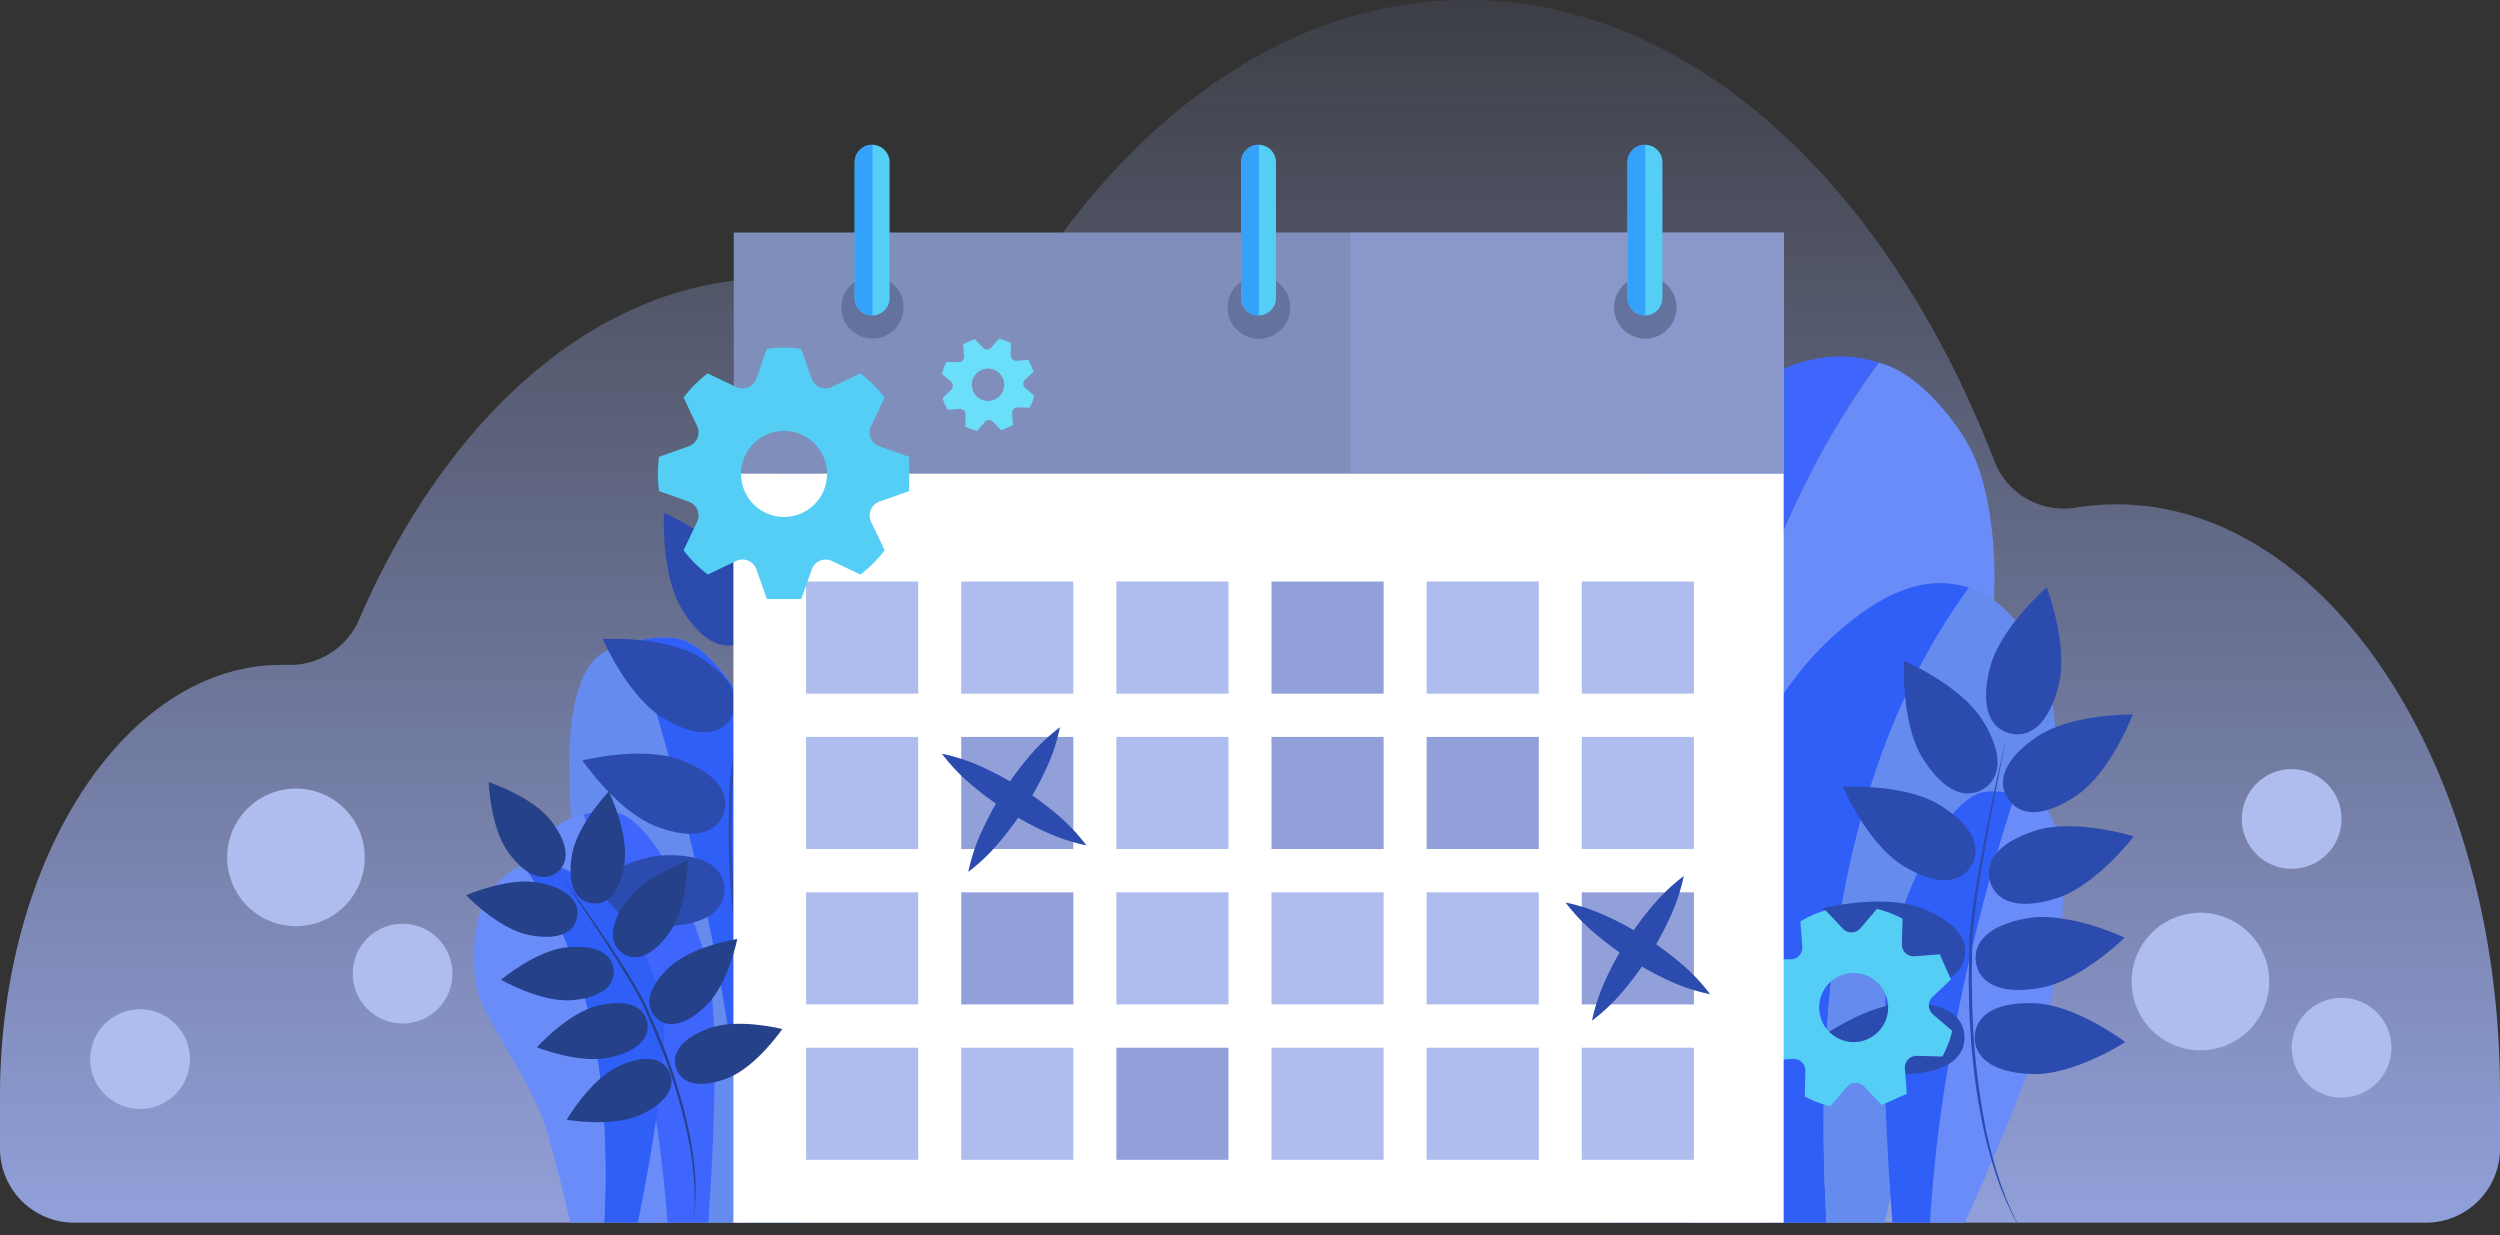 <svg width="1236.15" height="610.71" xmlns="http://www.w3.org/2000/svg" xmlns:xlink="http://www.w3.org/1999/xlink" viewBox="0 0 1236.15 610.71"><rect x="0" y="0" width="1236.15" height="610.71" fill="#333333" stroke="none"/><defs><linearGradient id="bcccf9cd-47e0-46e6-a81c-2591942f5428" x1="618.08" y1="604.57" x2="618.08" gradientUnits="userSpaceOnUse"><stop offset="0" stop-color="#92a0da"/><stop offset="1" stop-color="#92a0da" stop-opacity="0.11"/></linearGradient></defs><title>calendar-illustration</title><g id="aef13fa0-c370-4f09-8de1-44840816468a" data-name="Layer 2"><g id="b19aed6f-1ec9-4b24-9aeb-3b6f7d05bec6" data-name="Шар 1"><g id="a7680ba5-5588-47b1-b167-95c8a84d993c" data-name="Content2"><path d="M1236.15,539.94v27.95a36.68,36.68,0,0,1-36.67,36.68H36.67A36.68,36.68,0,0,1,0,567.89v-26a321.5,321.5,0,0,1,1.75-33.75C12.3,406.46,69.83,328.74,139.22,328.74c.95,0,1.9,0,2.85,0a37.17,37.17,0,0,0,35.45-22.31c43.91-101.71,119.25-168.8,204.84-168.8,26.77,0,52.55,6.57,76.67,18.71A36.62,36.62,0,0,0,506.45,143C561.59,54.86,639.23,0,725.23,0,836.3,0,933.41,91.51,986.16,228a36.63,36.63,0,0,0,40.05,23,126.25,126.25,0,0,1,20.16-1.63c97.79,0,178.3,113.25,188.65,258.78Q1236.13,523.81,1236.15,539.94Z" style="fill:url(#bcccf9cd-47e0-46e6-a81c-2591942f5428)"/><path d="M882,262.4c-33.52,78-56.2,188.07-46.23,342.17H798c-2.42-11.3-42.4-198.75-30.37-261.58,5.76-30.06,21.48-73.1,50.43-108.93a199.49,199.49,0,0,1,19.52-21c39.08-36.25,67.18-41.31,91.43-33.81A418.76,418.76,0,0,0,882,262.4Z" style="fill:#3e65fc"/><path d="M985.88,296.77c-1,17.65-4.33,34.39-10.36,46.22-16.24,31.83-54.54,92.71-67.68,126-.24.62-.49,1.25-.74,1.91-7.32,19.38-17.54,59-25.15,90.24-4,16.51-7.31,30.65-9.05,38.19h0c-.59,2.62-1,4.44-1.2,5.28h-36c-10-154.1,12.71-264.21,46.23-342.17A418.76,418.76,0,0,1,929,179.28c1.55.47,3.08,1,4.6,1.57,16.86,6.4,34.67,28.15,41.9,43.51C983.53,241.38,987.37,270.12,985.88,296.77Z" style="fill:#698cf9"/><path d="M907.1,470.85c-5.12,38.64-6.9,83-3.93,133.72H874c-.3-1.51-.68-3.27-1.09-5.28h0c-7.25-35.52-28.31-145.13-20.55-185.67A197,197,0,0,1,882,343,156.62,156.62,0,0,1,904.9,316c29.39-27.24,50.49-31.05,68.72-25.41C945.42,328.91,918.3,386.31,907.1,470.85Z" style="fill:#2f5ff7"/><path d="M1008.55,413.61q-1,1.89-2.07,4c-13.11,24.73-39.43,67-48.78,90.67-2.08,5.24-4.5,12.9-7,21.69-7.36,25.54-15.63,60.73-18.84,74.64H903.17c-3-50.76-1.19-95.08,3.93-133.72,11.2-84.54,38.32-141.94,66.52-180.26,1.16.36,2.31.76,3.45,1.18a37.49,37.49,0,0,1,8.81,5c9.63,7.12,18.5,18.83,22.67,27.7C1018.55,345.72,1019.92,391.32,1008.55,413.61Z" style="fill:#648bed"/><path d="M400.94,507.42c0,.84,0,1.69-.06,2.53s0,1.75-.06,2.61l-.07,2.44c0,1.69-.1,3.36-.15,5,0,.83-.05,1.66-.08,2.49-.14,4.23-.29,8.4-.48,12.49-.06,1.56-.13,3.1-.19,4.64-.09,1.84-.17,3.64-.25,5.43,0,.82-.08,1.63-.13,2.45s-.07,1.62-.12,2.42-.07,1.6-.12,2.39c-.06,1.17-.12,2.31-.18,3.44s-.11,2.07-.17,3.09-.12,2.28-.18,3.38c-.12,2-.24,4-.35,5.9a1.27,1.27,0,0,0,0,.28c-.08,1.31-.17,2.61-.24,3.87v.06c-.08,1.29-.17,2.54-.24,3.76-.17,2.63-.34,5.13-.5,7.47-.06.93-.12,1.82-.18,2.7-.29,4.12-.56,7.69-.78,10.56-.05.56-.08,1.11-.12,1.6,0,.25,0,.48-.06.71,0,.47-.07.92-.1,1.35l0,.38c0,.45-.08.86-.1,1.24-.08,1.12-.16,1.94-.19,2.43h-48.4c-1.65-3.62-11.52-25.36-22.8-52.2v0c-.22-.48-.42-1-.62-1.45-15.11-36-32.51-80.69-36.15-103.33-.67-4.17-1.43-9.08-2.19-14.52-1.19-8.51-2.36-18.3-3.19-28.49-2.41-29.76-1.77-62.9,10.71-77.68,3.58-4.23,11.63-7.74,20.25-9.75,9.62-2.26,20-2.65,25.64-.14.4.18.81.37,1.21.57s.74.39,1.1.59c.89.49,1.77,1,2.66,1.64l1,.66.22.16c.35.26.7.52,1.05.8.79.62,1.58,1.27,2.37,2l1.1,1a.17.17,0,0,1,.06.06l1.17,1.12c.38.37.77.77,1.16,1.17s.72.74,1.07,1.13l.2.23c.36.37.68.74,1,1.13q2.87,3.24,5.61,7c.42.58.85,1.18,1.26,1.77s.92,1.32,1.38,2,1.13,1.67,1.68,2.52l1.21,1.91c.49.77,1,1.53,1.42,2.31s.93,1.55,1.39,2.34,1,1.67,1.46,2.52.85,1.52,1.27,2.28a289.55,289.55,0,0,1,16.13,35.29c.3.8.6,1.6.89,2.39,0,0,0,0,0,.05.3.8.59,1.6.88,2.4s.58,1.58.85,2.36.51,1.42.75,2.12c.82,2.36,1.58,4.65,2.27,6.82.23.7.45,1.39.66,2.08q1.29,4.13,2.22,7.62C400.93,434.38,401.74,471.26,400.94,507.42Z" style="fill:#648bed"/><path d="M400.94,507.42c0,.84,0,1.69-.06,2.53s0,1.75-.06,2.61l-.07,2.44c0,1.69-.1,3.36-.15,5,0,.83-.05,1.66-.08,2.49-.14,4.23-.29,8.4-.48,12.49-.06,1.56-.13,3.1-.19,4.64-.09,1.84-.17,3.64-.25,5.43,0,.82-.08,1.63-.13,2.45s-.07,1.62-.12,2.42-.07,1.6-.12,2.39c-.06,1.17-.12,2.31-.18,3.44s-.11,2.07-.17,3.09-.12,2.28-.18,3.38c-.12,2-.24,4-.35,5.9a1.27,1.27,0,0,0,0,.28c-.08,1.31-.17,2.61-.24,3.87v.06c-.08,1.29-.17,2.54-.24,3.76-.17,2.63-.34,5.13-.5,7.47-.06.93-.12,1.82-.18,2.7-.29,4.12-.56,7.69-.78,10.56-.05.56-.08,1.11-.12,1.6,0,.25,0,.48-.06.71,0,.47-.07.92-.1,1.35l0,.38c0,.45-.08.86-.1,1.24-.08,1.12-.16,1.94-.19,2.43H370.72c-1.55-26.85-4.43-53.39-8.08-78.86C346.08,410.39,313.4,317.13,313.4,317.13c9.62-2.26,20-2.65,25.64-.14.4.18.81.37,1.21.57s.74.39,1.1.59c.89.49,1.77,1,2.66,1.64l1,.66.22.16c.35.26.7.52,1.05.8.79.62,1.58,1.27,2.37,2l1.1,1a.17.17,0,0,1,.06.06l1.17,1.12c.38.37.77.77,1.16,1.17s.72.74,1.07,1.13l.2.23c.36.37.68.74,1,1.13q2.87,3.24,5.61,7c.42.58.85,1.18,1.26,1.77s.92,1.32,1.38,2,1.13,1.67,1.68,2.52l1.21,1.91c.49.77,1,1.53,1.42,2.31s.93,1.55,1.39,2.34,1,1.67,1.46,2.52.85,1.52,1.27,2.28a289.55,289.55,0,0,1,16.13,35.29c.3.8.6,1.6.89,2.39,0,0,0,0,0,.05.3.8.59,1.6.88,2.4s.58,1.58.85,2.36.51,1.42.75,2.12c.82,2.36,1.58,4.65,2.27,6.82.23.7.45,1.39.66,2.08q1.29,4.13,2.22,7.62C400.93,434.38,401.74,471.26,400.94,507.42Z" style="fill:#2f5ff7"/><path d="M350.21,604.57H308.67c-2.52-5.69-5.76-13.12-9.32-21.49v0c-11.7-27.64-26.71-65.37-29.63-83.67-2.3-14.28-6-40.32-4.42-61.56a91.61,91.61,0,0,1,1.41-11c1.33-6.94,3.54-12.82,6.94-16.86,1.76-2.09,5-3.93,8.79-5.37a49.37,49.37,0,0,1,6.14-1.86c7.11-1.67,14.74-2,18.91-.1,19.1,8.5,36.42,52.38,41.83,72.65C356.58,502.4,352.25,576,350.21,604.57Z" style="fill:#698cf9"/><path d="M350.21,604.57H330.12c-1.31-17.33-3.31-34.4-5.74-50.82h0c-.13-1-.28-1.9-.41-2.84a941.43,941.43,0,0,0-22.15-104.21c-7.39-27.22-13.24-44-13.24-44,7.11-1.67,14.74-2,18.91-.1,19.1,8.5,36.42,52.38,41.83,72.65C356.58,502.4,352.25,576,350.21,604.57Z" style="fill:#3e65fc"/><path d="M1015.43,488.91c-4.7,29.26-40.56,108.39-43.88,115.66H935.78c-.67-8.14-8.66-107.23.05-139.68,5.41-20.17,22.72-63.84,41.81-72.31,4.19-1.84,11.82-1.55,18.92.11,6.35,1.48,12.29,4.07,14.93,7.2,3.54,4.19,5.8,10.39,7.12,17.68C1022.66,439.86,1018.09,472.33,1015.43,488.91Z" style="fill:#698cf9"/><path d="M996.56,392.69s-21,60-33.76,137.24a718,718,0,0,0-8.52,74.64h-18.5c-.67-8.14-8.66-107.23.05-139.68,5.41-20.17,22.72-63.84,41.81-72.31C981.83,390.74,989.46,391,996.56,392.69Z" style="fill:#2f5ff7"/><path d="M1017.9,338.87c-5,19.95-14.69,26.15-24.08,23.78s-14.94-12.4-9.91-32.36,28.14-39.89,28.14-39.89S1022.93,318.92,1017.9,338.87Z" style="fill:#2c4baf"/><path d="M980.37,356.26c10.84,17.49,8.58,28.74.35,33.84s-19.3,2.12-30.14-15.37-9.1-48-9.1-48S969.54,338.78,980.37,356.26Z" style="fill:#2c4baf"/><path d="M1007.07,364.36c-17,11.55-19.54,22.75-14.1,30.76s16.77,9.79,33.79-1.77,27.85-40.09,27.85-40.09S1024.09,352.8,1007.07,364.36Z" style="fill:#2c4baf"/><path d="M1006.34,410.73C986.75,417,981.16,427,984.11,436.24s13.31,14.14,32.91,7.87,38.06-30.57,38.06-30.57S1025.94,404.46,1006.34,410.73Z" style="fill:#2c4baf"/><path d="M1002.66,454c-20.28,3.46-27.21,12.6-25.59,22.14s11.2,15.87,31.48,12.41,42-24.93,42-24.93S1023,450.54,1002.66,454Z" style="fill:#2c4baf"/><path d="M1006,496.06c-20.56-.77-29.22,6.76-29.58,16.43s7.71,17.83,28.27,18.6,46.19-15.82,46.19-15.82S1026.6,496.83,1006,496.06Z" style="fill:#2c4baf"/><path d="M959.21,398.11c17.5,10.82,20.49,21.9,15.4,30.13s-16.34,10.5-33.84-.32-29.53-38.87-29.53-38.87S941.71,387.29,959.21,398.11Z" style="fill:#2c4baf"/><path d="M950,449c19.22,7.34,24.24,17.66,20.79,26.7s-14.07,13.39-33.29,6.05-36.32-32.63-36.32-32.63S930.81,441.67,950,449Z" style="fill:#2c4baf"/><path d="M941.8,496.06c20.57-.77,29.22,6.76,29.58,16.43s-7.71,17.83-28.27,18.6-46.18-15.82-46.18-15.82S921.24,496.83,941.8,496.06Z" style="fill:#2c4baf"/><path d="M992,365.05q-3.19,15.4-6.1,30.87c-2,10.3-3.91,20.61-5.66,30.94s-3.43,20.69-4.48,31.09c-.31,2.6-.4,5.2-.55,7.8l-.11,7.86-.11,7.85c0,1.31-.06,2.62,0,3.93l.1,3.92a364.55,364.55,0,0,0,5.6,62.49,216.61,216.61,0,0,0,7.56,30.44l1.21,3.74,1.38,3.68c.46,1.22.9,2.45,1.4,3.67l1.55,3.6a80.31,80.31,0,0,0,7.51,13.78,80.16,80.16,0,0,1-7.86-13.62l-1.65-3.58c-.53-1.2-1-2.43-1.5-3.64l-1.47-3.66-1.3-3.72a216.4,216.4,0,0,1-8-30.46c-4-20.65-5.68-41.69-6-62.69l-.08-3.94c0-1.32,0-2.63.05-3.94l.14-7.88.14-7.88c.17-2.63.28-5.28.6-7.89,1.13-10.47,2.83-20.83,4.72-31.16S983,406,985.14,395.77,989.62,375.26,992,365.05Z" style="fill:#2c4baf"/><path d="M404.71,265.73c-5,19.95-14.69,26.14-24.07,23.78s-14.95-12.41-9.91-32.36,28.14-39.89,28.14-39.89S409.75,245.78,404.71,265.73Z" style="fill:#2c4baf"/><path d="M367.19,283.12c10.84,17.49,8.58,28.74.35,33.84s-19.31,2.11-30.15-15.38-9.1-48-9.1-48S356.35,265.63,367.19,283.12Z" style="fill:#2c4baf"/><path d="M393.89,291.21c-17,11.56-19.54,22.75-14.11,30.76s16.78,9.8,33.8-1.76,27.85-40.1,27.85-40.1S410.91,279.65,393.89,291.21Z" style="fill:#2c4baf"/><path d="M393.16,337.58c-19.6,6.27-25.18,16.29-22.23,25.51s13.31,14.15,32.91,7.88S441.9,340.4,441.9,340.4,412.76,331.32,393.16,337.58Z" style="fill:#2c4baf"/><path d="M389.48,380.86c-20.29,3.45-27.22,12.59-25.59,22.14s11.19,15.86,31.48,12.41,42-24.94,42-24.94S409.76,377.4,389.48,380.86Z" style="fill:#2c4baf"/><path d="M392.85,422.91c-20.56-.76-29.21,6.77-29.58,16.44s7.72,17.82,28.28,18.59,46.18-15.81,46.18-15.81S413.42,423.68,392.85,422.91Z" style="fill:#2c4baf"/><path d="M346,325c17.5,10.83,20.5,21.9,15.4,30.14s-16.33,10.5-33.83-.32-29.54-38.87-29.54-38.87S328.52,314.14,346,325Z" style="fill:#2c4baf"/><path d="M336.84,375.87c19.23,7.34,24.25,17.65,20.79,26.7s-14.07,13.38-33.29,6S288,376,288,376,317.62,368.53,336.84,375.87Z" style="fill:#2c4baf"/><path d="M328.62,422.91c20.56-.76,29.22,6.77,29.58,16.44s-7.71,17.82-28.27,18.59-46.19-15.81-46.19-15.81S308.06,423.68,328.62,422.91Z" style="fill:#2c4baf"/><path d="M378.81,291.9q-3.19,15.42-6.1,30.87c-2,10.3-3.91,20.61-5.65,31s-3.43,20.69-4.48,31.09c-.31,2.6-.4,5.19-.56,7.8l-.11,7.85-.1,7.86c0,1.31-.06,2.61,0,3.92l.1,3.93a364.33,364.33,0,0,0,5.59,62.48A218.17,218.17,0,0,0,375,509.1l1.21,3.74,1.37,3.67c.47,1.22.91,2.46,1.4,3.67l1.56,3.61a81.33,81.33,0,0,0,7.5,13.78A81.52,81.52,0,0,1,380.22,524l-1.65-3.58c-.52-1.2-1-2.43-1.49-3.65l-1.47-3.65-1.31-3.72a217.9,217.9,0,0,1-8-30.47c-4-20.64-5.68-41.69-6-62.69l-.08-3.94c0-1.31,0-2.63.05-3.94l.14-7.88.14-7.87c.18-2.63.28-5.29.61-7.89,1.12-10.47,2.82-20.84,4.71-31.16s3.95-20.62,6.09-30.89S376.43,302.12,378.81,291.9Z" style="fill:#2c4baf"/><path d="M947.89,522.08l12.53.33a49.72,49.72,0,0,0,2.87-6.18,50.7,50.7,0,0,0,2-6.5l-9.51-8.17a5.82,5.82,0,0,1-.21-8.63l9.09-8.63-5.51-12.42-12.49.95a5.82,5.82,0,0,1-6.26-6l.33-12.53a52,52,0,0,0-6.18-2.87,50.16,50.16,0,0,0-6.5-2L919.9,459a5.8,5.8,0,0,1-8.63.21l-8.62-9.08a50.1,50.1,0,0,0-12.43,5.51l.95,12.49a5.81,5.81,0,0,1-5.95,6.25L872.69,474a51.07,51.07,0,0,0-4.89,12.68l9.51,8.17a5.82,5.82,0,0,1,.21,8.63l-9.09,8.62a50.31,50.31,0,0,0,5.51,12.43l12.5-.95a5.83,5.83,0,0,1,6.25,6l-.33,12.53A50.67,50.67,0,0,0,905,547l8.16-9.51a5.82,5.82,0,0,1,8.64-.21l8.62,9.08,12.43-5.51-.95-12.49A5.81,5.81,0,0,1,947.89,522.08Zm-37.47-8a17.06,17.06,0,1,1,22.05-9.77A17,17,0,0,1,910.42,514.12Z" style="fill:#54cef4"/><rect x="362.64" y="234.06" width="519.31" height="370.5" style="fill:#fff"/><rect x="362.82" y="114.97" width="519.31" height="119.1" style="fill:#808ebc"/><circle cx="622.47" cy="152.01" r="15.4" style="fill:#666"/><circle cx="813.53" cy="152.01" r="15.4" style="fill:#666"/><path d="M324.59,552.35v0c-.08.46-.14.91-.21,1.37h0c-3.08,21.3-7.16,41.84-9,50.82H298.64c.11-1.86.19-3.69.28-5.51s.14-3.6.2-5.39v0c.06-1.74.11-3.45.15-5.15a1.5,1.5,0,0,0,0-.3c.05-1.72.07-3.42.08-5.11v0c0-1.44,0-2.85,0-4.27,0-2.37,0-4.7-.06-7s-.1-4.59-.17-6.83c0-1.13-.08-2.25-.12-3.35s-.1-2.22-.16-3.31-.11-2.2-.18-3.28c-.19-3.07-.39-6.08-.65-9,0-.17,0-.34,0-.52-.09-1-.19-2.08-.28-3.11-.15-1.56-.31-3.1-.48-4.63-.08-.83-.18-1.65-.28-2.48,0-.07,0-.14,0-.2-.18-1.6-.38-3.18-.59-4.75-.38-2.92-.81-5.81-1.27-8.62-.14-.95-.3-1.88-.46-2.8s-.31-1.86-.48-2.77q-.5-2.75-1-5.42c-.17-.89-.36-1.77-.55-2.65-.55-2.64-1.13-5.21-1.75-7.75-.2-.84-.4-1.67-.62-2.5-.63-2.5-1.27-4.92-2-7.31-.21-.76-.43-1.51-.64-2.26-.7-2.34-1.41-4.63-2.15-6.87-.22-.66-.44-1.33-.67-2-.07-.22-.14-.42-.22-.63-.21-.64-.43-1.28-.66-1.93s-.51-1.44-.78-2.16-.41-1.14-.62-1.7c-1.58-4.2-3.23-8.23-4.94-12-.21-.5-.43-1-.65-1.47q-3.56-7.77-7.38-14.49l-.83-1.45c-.55-1-1.12-1.92-1.69-2.85-.28-.48-.56-.94-.85-1.4s-.56-.92-.85-1.37-.53-.86-.81-1.27c-.64-1-1.29-2-1.93-2.94-1.29-1.93-2.58-3.77-3.89-5.54a27.66,27.66,0,0,1,8-1.28c5.6,0,11.78,1.75,18.92,6.26a83.4,83.4,0,0,1,11.95,9.41c1.47,1.37,2.89,2.77,4.24,4.23,14.93,16,22.82,36.93,25.53,51.05C329.59,509.4,327.61,531.14,324.59,552.35Z" style="fill:#2f5ff7"/><path d="M299.38,578.78c0,1.42,0,2.83,0,4.27v0c0,1.69,0,3.39-.08,5.11a1.5,1.5,0,0,1,0,.3c0,1.7-.09,3.41-.15,5.15v0c-.06,1.79-.12,3.58-.2,5.39s-.17,3.65-.28,5.51H282c-2.73-11.75-9.94-42.09-14.35-53.22-5.59-14.15-21.89-40.06-28.8-53.61-6.44-12.62-5.67-38.45,0-50.48,3.07-6.54,10.65-15.8,17.83-18.53.64-.24,1.29-.46,2-.66,1.31,1.77,2.6,3.61,3.89,5.54.64,1,1.29,1.94,1.93,2.94.28.41.54.83.81,1.27s.57.91.85,1.37.57.92.85,1.4c.57.93,1.14,1.88,1.69,2.85l.83,1.45q3.83,6.74,7.38,14.49c.22.48.44,1,.65,1.47,1.71,3.82,3.36,7.85,4.94,12,.21.56.41,1.13.62,1.7s.52,1.43.78,2.16.45,1.28.66,1.93c.08.21.15.41.22.63.23.67.45,1.34.67,2,.74,2.24,1.45,4.53,2.15,6.87.21.74.43,1.49.64,2.26.69,2.39,1.33,4.81,2,7.31.21.83.42,1.66.62,2.5.62,2.54,1.2,5.11,1.75,7.75.18.88.36,1.76.55,2.65q.54,2.67,1,5.42c.17.91.32,1.83.48,2.77s.32,1.85.46,2.8c.46,2.81.89,5.7,1.27,8.62.2,1.57.41,3.15.59,4.75,0,.06,0,.13,0,.2.1.83.2,1.65.28,2.48.17,1.53.33,3.07.48,4.63.09,1,.19,2.07.28,3.11,0,.18,0,.35,0,.52.25,3,.46,6,.65,9,.07,1.09.13,2.18.18,3.28s.11,2.2.16,3.31l.12,3.35c.07,2.25.13,4.52.17,6.83S299.38,576.41,299.38,578.78Z" style="fill:#698cf9"/><circle cx="431.42" cy="152.01" r="15.4" style="fill:#64739e"/><path d="M439.86,80.22v67.15a8.59,8.59,0,0,1-8.44,8.6.62.62,0,0,1-.19,0,8.62,8.62,0,0,1-8.61-8.62V80.22a8.63,8.63,0,0,1,8.61-8.62h.19a8.59,8.59,0,0,1,8.44,8.61Z" style="fill:#54cef4"/><path d="M431.42,71.61V156a.62.62,0,0,1-.19,0,8.62,8.62,0,0,1-8.61-8.62V80.22a8.63,8.63,0,0,1,8.61-8.62Z" style="fill:#34a2fb"/><path d="M251.7,422c9.3,12.33,17.78,13.81,23.59,9.44s6.72-12.94-2.57-25.28-31.1-19.4-31.1-19.4S242.41,409.67,251.7,422Z" style="fill:#244189"/><path d="M282.73,423.11c-2.4,15.26,2.44,22.38,9.62,23.51s14-4.16,16.37-19.42-7.67-35.83-7.67-35.83S285.13,407.85,282.73,423.11Z" style="fill:#244189"/><path d="M266.62,436.49c15.14,3,20.14,10.05,18.72,17.17s-8.75,11.66-23.9,8.63-30.95-19.63-30.95-19.63S251.47,433.45,266.62,436.49Z" style="fill:#244189"/><path d="M280.63,468.36c15.39-1.38,22.17,3.93,22.82,11.17s-5.09,13.66-20.48,15-35.24-10.07-35.24-10.07S265.25,469.73,280.63,468.36Z" style="fill:#244189"/><path d="M295.79,497.22c15-3.52,22.5.79,24.15,7.86s-3.12,14.25-18.16,17.76-36.3-5-36.3-5S280.75,500.74,295.79,497.22Z" style="fill:#244189"/><path d="M305.71,527.31c14-6.53,22.18-3.84,25.25,2.75s-.14,14.58-14.14,21.1-36.57,2.51-36.57,2.51S291.7,533.83,305.71,527.31Z" style="fill:#244189"/><path d="M309.57,445.89c-9,12.59-7.8,21.12-1.88,25.34s14.36,2.5,23.32-10.08,9.1-35.5,9.1-35.5S318.52,433.31,309.57,445.89Z" style="fill:#244189"/><path d="M330.75,478.44c-11.16,10.67-11.63,19.28-6.61,24.53s13.64,5.16,24.8-5.52,15.62-33.16,15.62-33.16S341.91,467.76,330.75,478.44Z" style="fill:#244189"/><path d="M350.15,508.59c-14.45,5.46-18.25,13.19-15.68,20s10.53,10.08,25,4.62,27.34-24.4,27.34-24.4S364.6,503.13,350.15,508.59Z" style="fill:#244189"/><path d="M277.25,432.57q6.93,9.57,13.69,19.26t13.22,19.59c4.31,6.59,8.51,13.27,12.34,20.18,1,1.71,1.83,3.52,2.71,5.29l2.4,5.41c1.56,3.62,3.27,7.17,4.66,10.87a264.56,264.56,0,0,1,14.13,45.11,162.25,162.25,0,0,1,3.33,23.42l.18,2.95,0,3c0,1,.05,2,0,3l-.1,3a60.71,60.71,0,0,1-1.47,11.71,60,60,0,0,0,1.18-11.72l0-2.95c0-1-.07-2-.1-3l-.12-2.94-.25-2.94a164.88,164.88,0,0,0-3.64-23.27,274.23,274.23,0,0,0-14.34-44.86c-1.37-3.68-3.06-7.24-4.6-10.85l-2.36-5.41c-.87-1.75-1.69-3.52-2.66-5.23-3.76-6.89-8-13.55-12.16-20.2s-8.55-13.22-12.93-19.77S281.71,439.06,277.25,432.57Z" style="fill:#244189"/><rect x="667.71" y="114.97" width="214.41" height="119.1" style="fill:#92a0da;opacity:0.5"/><circle cx="622.47" cy="152.01" r="15.4" style="fill:#64739e"/><path d="M630.92,80.22v67.15a8.59,8.59,0,0,1-8.45,8.6.55.55,0,0,1-.18,0,8.62,8.62,0,0,1-8.61-8.62V80.22a8.63,8.63,0,0,1,8.61-8.62h.18a8.61,8.61,0,0,1,8.45,8.61Z" style="fill:#54cef4"/><path d="M622.47,71.61V156a.55.55,0,0,1-.18,0,8.62,8.62,0,0,1-8.61-8.62V80.22a8.63,8.63,0,0,1,8.61-8.62Z" style="fill:#34a2fb"/><circle cx="813.53" cy="152.01" r="15.4" style="fill:#64739e"/><path d="M822,80.22v67.15a8.59,8.59,0,0,1-8.44,8.6.55.55,0,0,1-.18,0,8.62,8.62,0,0,1-8.62-8.62V80.22a8.63,8.63,0,0,1,8.62-8.62h.18A8.59,8.59,0,0,1,822,80.22Z" style="fill:#54cef4"/><path d="M813.53,71.61V156a.55.55,0,0,1-.18,0,8.62,8.62,0,0,1-8.62-8.62V80.22a8.63,8.63,0,0,1,8.62-8.62Z" style="fill:#34a2fb"/><rect x="398.57" y="287.54" width="55.44" height="55.44" style="fill:#aebded"/><rect x="475.28" y="287.54" width="55.44" height="55.44" style="fill:#aebded"/><rect x="552" y="287.54" width="55.44" height="55.44" style="fill:#aebded"/><rect x="628.71" y="287.54" width="55.44" height="55.44" style="fill:#92a0da"/><rect x="705.43" y="287.54" width="55.44" height="55.44" style="fill:#aebded"/><rect x="782.14" y="287.54" width="55.44" height="55.44" style="fill:#aebded"/><rect x="398.57" y="364.38" width="55.44" height="55.44" style="fill:#aebded"/><rect x="475.28" y="364.38" width="55.44" height="55.44" style="fill:#92a0da"/><rect x="552" y="364.38" width="55.44" height="55.44" style="fill:#aebded"/><path d="M503.22,201.45l5.87.15a23.81,23.81,0,0,0,1.35-2.89,24.92,24.92,0,0,0,.95-3.05l-4.46-3.83a2.73,2.73,0,0,1-.1-4.05l4.26-4-2.58-5.82-5.86.44a2.73,2.73,0,0,1-2.93-2.79l.15-5.87a23.13,23.13,0,0,0-5.94-2.29l-3.83,4.45a2.71,2.71,0,0,1-4,.1l-4-4.26a23.8,23.8,0,0,0-5.83,2.59l.44,5.85a2.71,2.71,0,0,1-2.79,2.93l-5.87-.15a23.76,23.76,0,0,0-1.34,2.89,23.3,23.3,0,0,0-.95,3.05l4.46,3.83a2.73,2.73,0,0,1,.09,4.05l-4.25,4a23.33,23.33,0,0,0,2.58,5.82l5.85-.44a2.72,2.72,0,0,1,2.93,2.79l-.15,5.87a23.27,23.27,0,0,0,2.9,1.35,22.65,22.65,0,0,0,3,.94l3.83-4.45a2.72,2.72,0,0,1,4.05-.1l4,4.26,5.82-2.59-.44-5.85A2.73,2.73,0,0,1,503.22,201.45Zm-17.56-3.73A8,8,0,1,1,496,193.14,8,8,0,0,1,485.66,197.72Z" style="fill:#6bdff9"/><rect x="628.71" y="364.38" width="55.44" height="55.44" style="fill:#92a0da"/><rect x="705.43" y="364.38" width="55.44" height="55.44" style="fill:#92a0da"/><rect x="782.14" y="364.38" width="55.44" height="55.44" style="fill:#aebded"/><rect x="398.57" y="441.21" width="55.44" height="55.44" style="fill:#aebded"/><rect x="475.28" y="441.21" width="55.44" height="55.44" style="fill:#92a0da"/><rect x="552" y="441.21" width="55.44" height="55.44" style="fill:#aebded"/><rect x="628.71" y="441.21" width="55.44" height="55.44" style="fill:#aebded"/><rect x="705.43" y="441.21" width="55.44" height="55.44" style="fill:#aebded"/><rect x="782.14" y="441.21" width="55.44" height="55.44" style="fill:#92a0da"/><rect x="398.57" y="518.05" width="55.44" height="55.44" style="fill:#aebded"/><rect x="475.28" y="518.05" width="55.44" height="55.44" style="fill:#aebded"/><rect x="552" y="518.05" width="55.44" height="55.44" style="fill:#92a0da"/><rect x="628.71" y="518.05" width="55.44" height="55.44" style="fill:#aebded"/><rect x="705.43" y="518.05" width="55.44" height="55.44" style="fill:#aebded"/><rect x="782.14" y="518.05" width="55.44" height="55.44" style="fill:#aebded"/><path d="M411.33,277.38l14.11,6.71a63.71,63.71,0,0,0,12-12L430.71,258a7.24,7.24,0,0,1,4.12-9.94l14.71-5.24V225.88l-14.71-5.23a7.24,7.24,0,0,1-4.12-9.94l6.7-14.11a63.27,63.27,0,0,0-12-12l-14.11,6.71a7.25,7.25,0,0,1-9.94-4.12l-5.23-14.71a62.48,62.48,0,0,0-17,0L374,187.21a7.26,7.26,0,0,1-10,4.12l-14.1-6.71a62.16,62.16,0,0,0-6.4,5.59A64.29,64.29,0,0,0,338,196.6l6.71,14.11a7.25,7.25,0,0,1-4.13,9.94l-14.71,5.23a63.22,63.22,0,0,0,0,16.94l14.72,5.24a7.24,7.24,0,0,1,4.11,9.94L338,272.11a63,63,0,0,0,5.58,6.39,64.4,64.4,0,0,0,6.39,5.59L364,277.38a7.26,7.26,0,0,1,10,4.12l5.23,14.71h16.94l5.23-14.71A7.26,7.26,0,0,1,411.33,277.38Zm-38.68-28a21.26,21.26,0,1,1,30.06,0A21.26,21.26,0,0,1,372.65,249.39Z" style="fill:#54cef4"/><path d="M537.17,418a93.5,93.5,0,0,0-15.06-15.78c-3.76-3.18-7.66-6.14-11.67-8.92,2.45-4.23,4.72-8.57,6.76-13a93,93,0,0,0,6.91-20.69,93.48,93.48,0,0,0-15.77,15.07c-3.19,3.75-6.15,7.66-8.94,11.67-4.22-2.44-8.56-4.71-13-6.75a93.9,93.9,0,0,0-20.67-6.93,93.79,93.79,0,0,0,15.07,15.76c3.76,3.19,7.66,6.15,11.67,8.94-2.44,4.23-4.71,8.58-6.75,13.06a93.55,93.55,0,0,0-6.93,20.67A93.72,93.72,0,0,0,494.49,416c3.19-3.75,6.16-7.65,8.94-11.66,4.23,2.45,8.57,4.72,13.06,6.76A92.76,92.76,0,0,0,537.17,418Z" style="fill:#2c4baf"/><path d="M845.61,491.62a93.43,93.43,0,0,0-15.06-15.77c-3.76-3.19-7.66-6.15-11.67-8.93q3.68-6.33,6.76-13.05a92.74,92.74,0,0,0,6.91-20.68,92.66,92.66,0,0,0-15.77,15.06q-4.78,5.64-8.94,11.68-6.35-3.68-13.05-6.75a93.55,93.55,0,0,0-20.67-6.93A93.72,93.72,0,0,0,789.19,462c3.76,3.19,7.66,6.16,11.67,8.95-2.45,4.23-4.71,8.57-6.76,13.06a93.9,93.9,0,0,0-6.93,20.67,93.41,93.41,0,0,0,15.76-15.07c3.19-3.76,6.15-7.65,8.94-11.67a146.36,146.36,0,0,0,13,6.77A93,93,0,0,0,845.61,491.62Z" style="fill:#2c4baf"/><circle cx="146.34" cy="423.94" r="34.02" style="fill:#aebded"/><circle cx="1088.01" cy="485.33" r="34.02" style="fill:#aebded"/><circle cx="199.07" cy="481.41" r="24.67" style="fill:#aebded"/><circle cx="69.25" cy="523.69" r="24.67" style="fill:#aebded"/><circle cx="1133.14" cy="404.94" r="24.67" style="fill:#aebded"/><circle cx="1157.81" cy="518.05" r="24.67" style="fill:#aebded"/></g></g></g></svg>